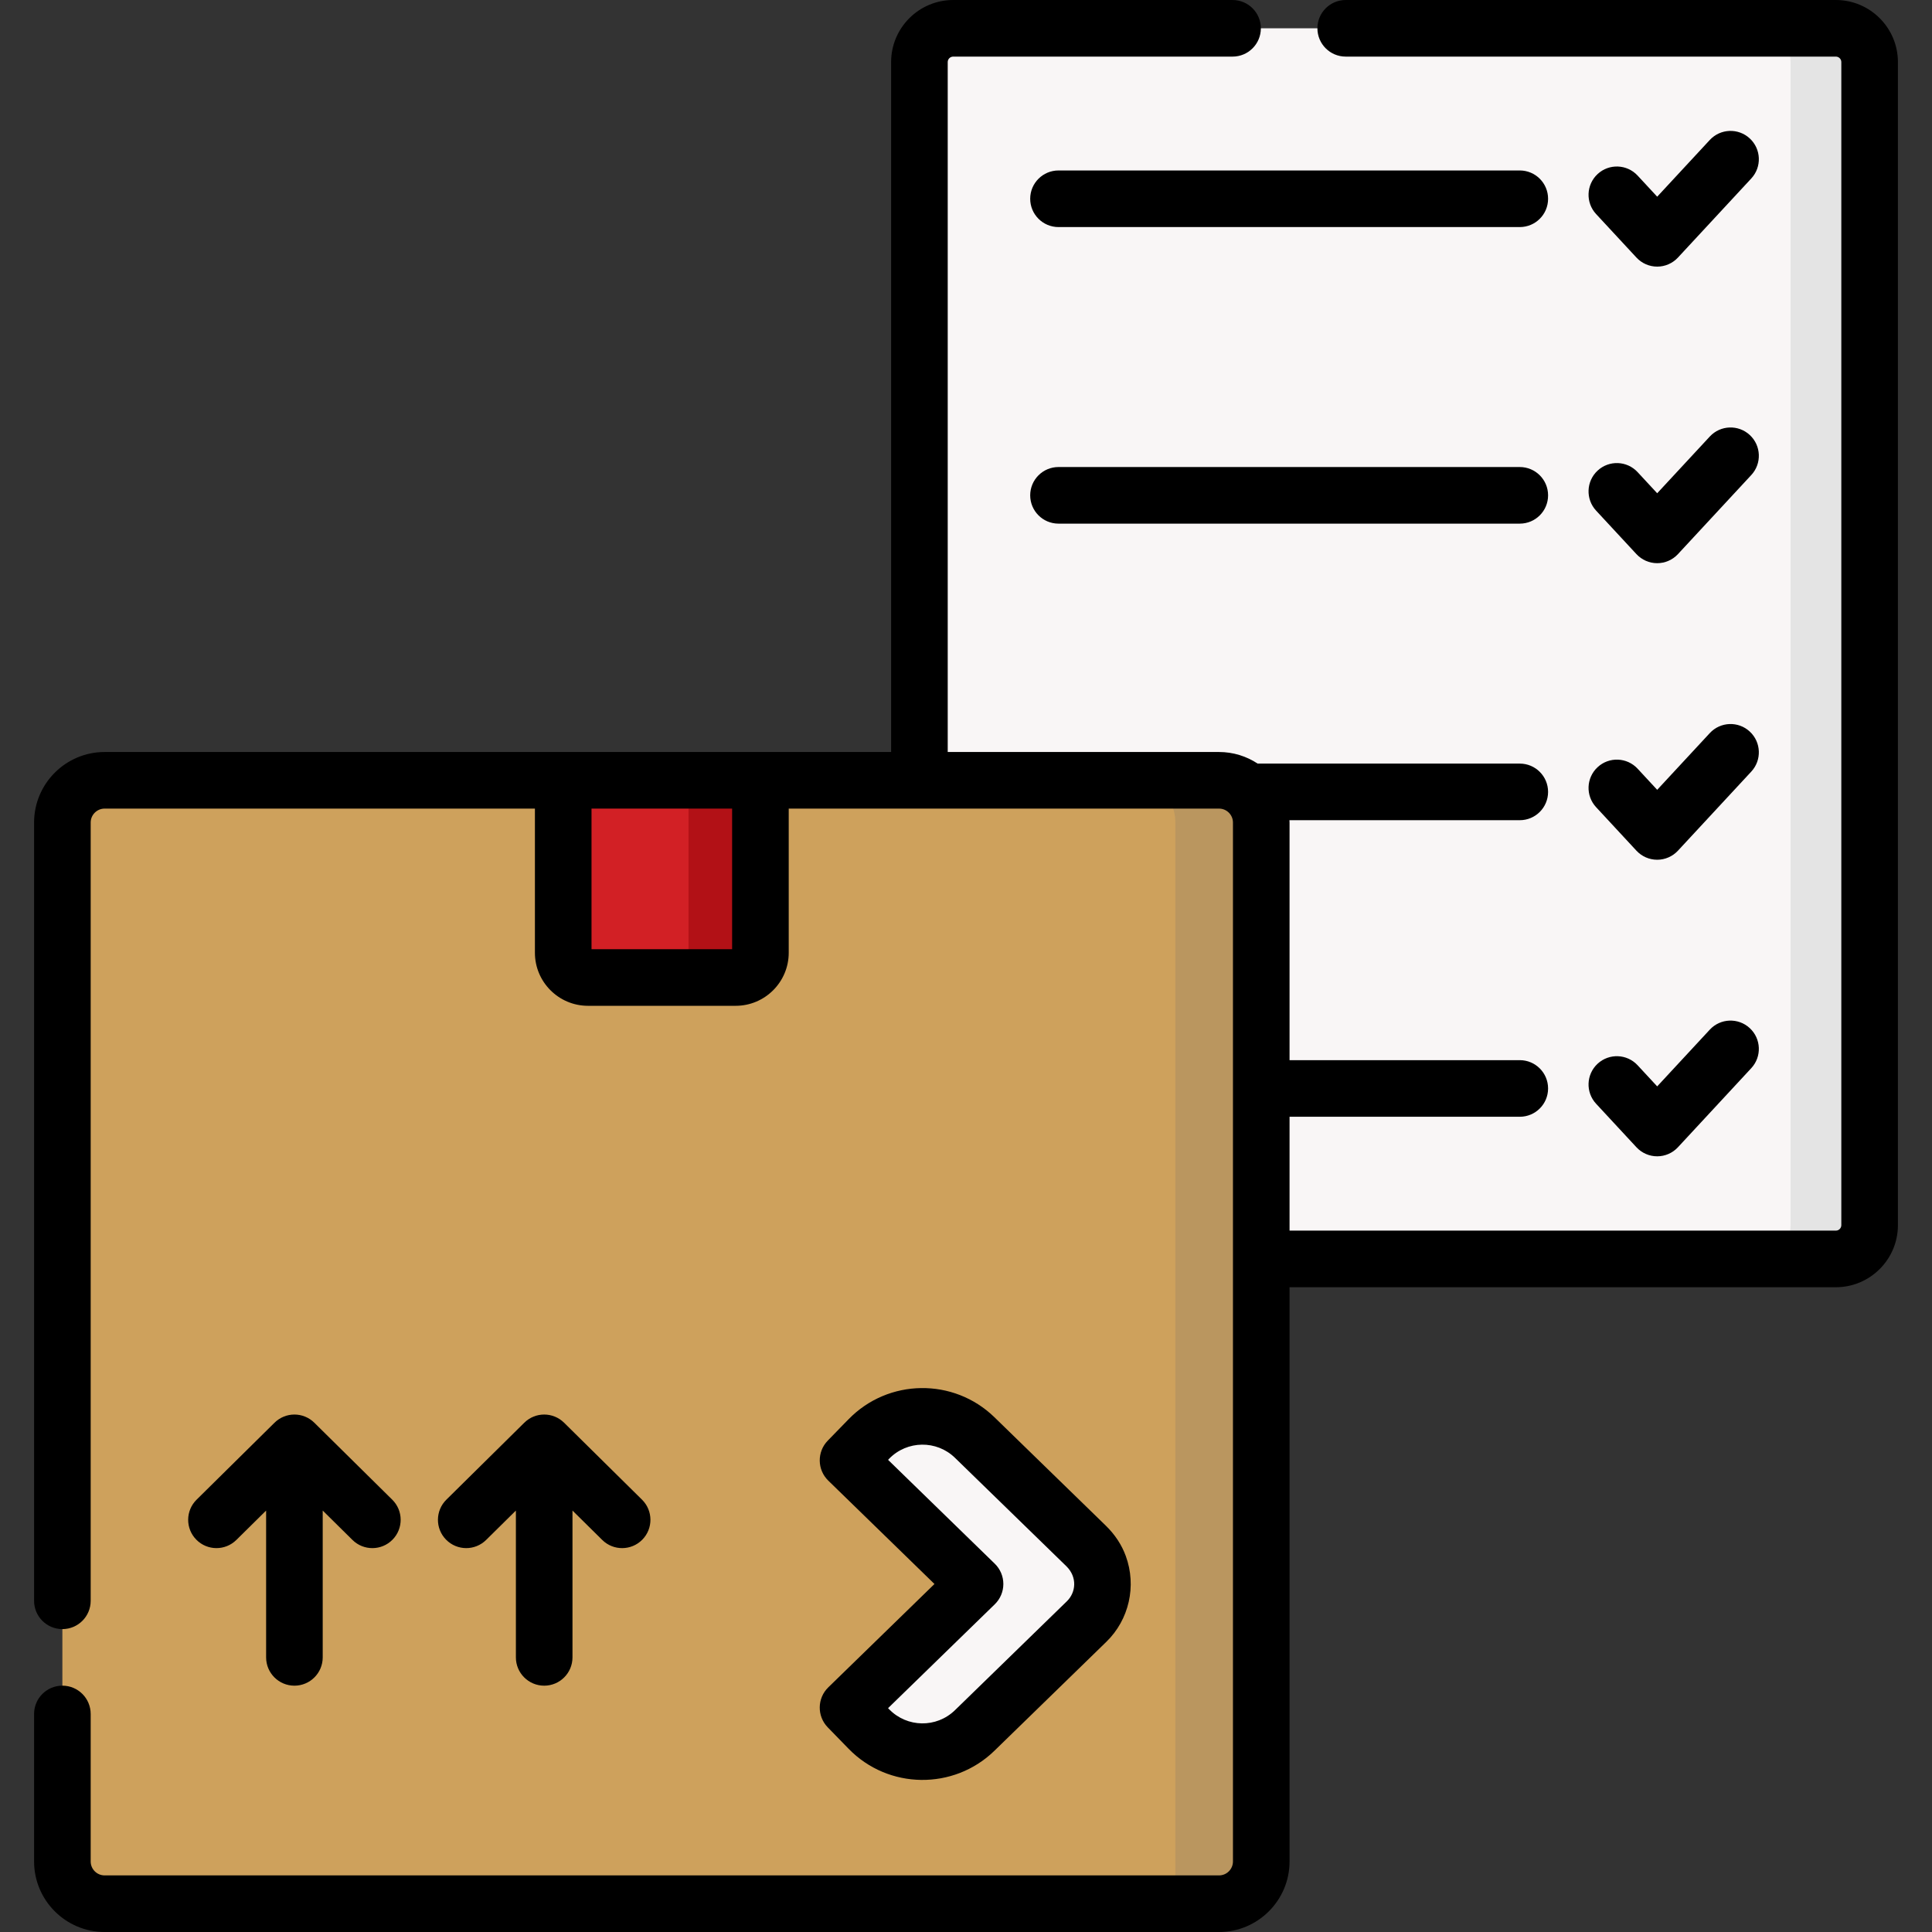 <?xml version="1.0"?>
<svg xmlns="http://www.w3.org/2000/svg" xmlns:xlink="http://www.w3.org/1999/xlink" xmlns:svgjs="http://svgjs.com/svgjs" version="1.1" width="512" height="512" x="0" y="0" viewBox="0 0 512 512" style="enable-background:new 0 0 512 512" xml:space="preserve" class=""><rect x="0" y="0" width="512" height="512" fill="#333333" stroke="none"/><g><g xmlns="http://www.w3.org/2000/svg"><path d="m486.515 333.628h-233.905c-4.945 0-8.954-4.009-8.954-8.954v-308.22c0-4.945 4.009-8.954 8.954-8.954h233.905c4.945 0 8.954 4.009 8.954 8.954v308.22c0 4.945-4.009 8.954-8.954 8.954z" fill="#f9f6f6" data-original="#f9f6f6" style="" class=""/><path d="m486.515 7.5h-20.948c4.945 0 8.954 4.009 8.954 8.954v308.219c0 4.945-4.009 8.954-8.954 8.954h20.948c4.945 0 8.954-4.009 8.954-8.954v-308.219c0-4.945-4.009-8.954-8.954-8.954z" fill="#e4e4e4" data-original="#dddaec" style="" class=""/><path d="m323.05 504.5h-295.324c-6.182 0-11.194-5.012-11.194-11.194v-275.325c0-6.182 5.012-11.194 11.194-11.194h295.324c6.182 0 11.194 5.012 11.194 11.194v275.325c0 6.182-5.011 11.194-11.194 11.194z" fill="#cea15c" data-original="#ffd064" style="" class=""/><path d="m300.466 206.787c6.081 0 11.011 4.93 11.011 11.011v286.702h11.573c6.182 0 11.194-5.012 11.194-11.194v-275.325c0-6.182-5.012-11.194-11.194-11.194z" fill="#ba965f" data-original="#ffc250" style="" class=""/><g><path d="m230.264 458.21-5.524-5.675 33.656-32.76-33.656-32.76 5.524-5.675c7.639-7.849 20.195-8.018 28.043-.379l29.496 28.71c1.529 1.489 2.774 3.268 3.504 5.273 1.94 5.328.493 11.044-3.339 14.774l-29.661 28.871c-7.849 7.639-20.404 7.47-28.043-.379z" fill="#f9f6f6" data-original="#f9f6f6" style="" class=""/></g><path d="m194.959 259.047h-39.141c-3.623 0-6.56-2.937-6.56-6.559v-45.701h52.26v45.701c0 3.623-2.937 6.559-6.559 6.559z" fill="#d22025" data-original="#26457d" style="" class=""/><path d="m182.465 206.787v45.701c0 3.623-2.937 6.559-6.559 6.559h19.053c3.623 0 6.559-2.937 6.559-6.559v-45.701z" fill="#b21116" data-original="#21386b" style="" class=""/><g><path d="m402.758 45.175h-122.245c-4.143 0-7.5 3.357-7.5 7.5s3.357 7.5 7.5 7.5h122.245c4.143 0 7.5-3.357 7.5-7.5s-3.358-7.5-7.5-7.5z" fill="#000000" data-original="#000000" style="" class=""/><path d="m439.173 70.657c2.087 0 4.08-.87 5.499-2.4l19.439-20.964c2.816-3.037 2.638-7.782-.399-10.599s-7.783-2.639-10.599.399l-13.94 15.033-5.192-5.599c-2.815-3.036-7.562-3.217-10.599-.399-3.037 2.816-3.216 7.562-.399 10.599l10.691 11.529c1.419 1.531 3.412 2.401 5.499 2.401z" fill="#000000" data-original="#000000" style="" class=""/><path d="m402.758 123.768h-122.245c-4.143 0-7.5 3.357-7.5 7.5s3.357 7.5 7.5 7.5h122.245c4.143 0 7.5-3.357 7.5-7.5s-3.358-7.5-7.5-7.5z" fill="#000000" data-original="#000000" style="" class=""/><path d="m422.982 135.319 10.691 11.529c1.419 1.53 3.412 2.4 5.499 2.4s4.08-.87 5.499-2.4l19.439-20.963c2.816-3.037 2.638-7.782-.399-10.599s-7.783-2.639-10.599.399l-13.94 15.032-5.192-5.599c-2.815-3.036-7.562-3.217-10.599-.399-3.036 2.818-3.215 7.563-.399 10.6z" fill="#000000" data-original="#000000" style="" class=""/><path d="m422.982 213.912 10.691 11.529c1.419 1.53 3.412 2.4 5.499 2.4s4.08-.87 5.499-2.4l19.439-20.964c2.816-3.037 2.638-7.782-.399-10.599s-7.783-2.639-10.599.399l-13.94 15.033-5.192-5.599c-2.815-3.037-7.562-3.217-10.599-.399-3.036 2.818-3.215 7.563-.399 10.6z" fill="#000000" data-original="#000000" style="" class=""/><path d="m422.981 292.504 10.691 11.53c1.42 1.53 3.412 2.4 5.5 2.4 2.087 0 4.08-.87 5.499-2.4l19.439-20.964c2.816-3.037 2.638-7.782-.399-10.599s-7.783-2.64-10.599.399l-13.94 15.033-5.191-5.6c-2.817-3.037-7.562-3.216-10.6-.4-3.036 2.818-3.216 7.564-.4 10.601z" fill="#000000" data-original="#000000" style="" class=""/><path d="m78.022 446.723c4.143 0 7.5-3.357 7.5-7.5v-38.909l7.889 7.79c2.946 2.911 7.696 2.88 10.606-.067s2.88-7.695-.067-10.606l-20.658-20.4c-2.92-2.885-7.618-2.884-10.54.001l-20.656 20.4c-2.947 2.91-2.978 7.659-.066 10.605 2.91 2.948 7.659 2.977 10.605.066l7.888-7.789v38.909c-.001 4.142 3.357 7.5 7.499 7.5z" fill="#000000" data-original="#000000" style="" class=""/><path d="m144.214 446.723c4.143 0 7.5-3.357 7.5-7.5v-38.909l7.889 7.79c2.946 2.911 7.696 2.88 10.606-.067s2.88-7.695-.067-10.606l-20.658-20.4c-2.92-2.885-7.618-2.884-10.54.001l-20.656 20.4c-2.947 2.91-2.978 7.659-.066 10.605 2.909 2.948 7.659 2.977 10.605.066l7.888-7.789v38.909c-.001 4.142 3.356 7.5 7.499 7.5z" fill="#000000" data-original="#000000" style="" class=""/><path d="m219.366 457.767 5.523 5.675c10.509 10.797 27.846 11.035 38.648.521l29.661-28.87c6.022-5.86 8.046-14.776 5.156-22.714 0-.001-.001-.001-.001-.001-1.086-2.984-2.877-5.703-5.32-8.081-5.744-5.591-8.429-8.205-9.583-9.328-.012-.011-.022-.021-.033-.032l-19.88-19.35c-10.798-10.513-28.138-10.278-38.648.521l-5.523 5.675c-2.89 2.969-2.825 7.717.143 10.605l28.135 27.387-28.135 27.386c-2.968 2.889-3.032 7.637-.143 10.606zm44.262-32.618c1.45-1.411 2.269-3.35 2.269-5.374s-.818-3.963-2.269-5.374l-28.282-27.53.292-.3c4.744-4.872 12.566-4.979 17.438-.235l19.499 18.978c.012.013.025.025.038.037l9.96 9.695c2.976 2.896 2.572 6.956.165 9.298l-29.662 28.871c-4.898 4.768-12.692 4.638-17.438-.236l-.292-.3z" fill="#000000" data-original="#000000" style="" class=""/><path d="m486.515 0h-129.887c-4.143 0-7.5 3.357-7.5 7.5s3.357 7.5 7.5 7.5h129.887c.802 0 1.454.652 1.454 1.454v308.22c0 .802-.652 1.454-1.454 1.454h-144.771v-30.176h61.014c4.143 0 7.5-3.357 7.5-7.5s-3.357-7.5-7.5-7.5h-61.014v-62.971c0-.21-.025-.413-.031-.621h61.045c4.143 0 7.5-3.357 7.5-7.5s-3.357-7.5-7.5-7.5h-69.466c-2.944-1.937-6.46-3.073-10.241-3.073h-71.896v-182.833c0-.802.652-1.454 1.454-1.454h74.032c4.143 0 7.5-3.357 7.5-7.5s-3.357-7.5-7.5-7.5h-74.032c-9.073 0-16.454 7.381-16.454 16.454v182.833h-208.429c-10.308 0-18.694 8.387-18.694 18.694v206.248c0 4.143 3.357 7.5 7.5 7.5s7.5-3.357 7.5-7.5v-206.248c0-2.037 1.657-3.694 3.694-3.694h114.032v38.201c0 7.753 6.307 14.06 14.06 14.06h39.142c7.753 0 14.06-6.307 14.06-14.06v-38.201h114.032c2.036 0 3.693 1.657 3.693 3.694v275.324c0 2.037-1.657 3.694-3.693 3.694h-295.326c-2.037 0-3.694-1.657-3.694-3.694v-39.089c0-4.143-3.357-7.5-7.5-7.5s-7.5 3.357-7.5 7.5v39.089c0 10.308 8.387 18.694 18.694 18.694h295.325c10.308 0 18.693-8.387 18.693-18.694v-152.177h144.771c9.073 0 16.454-7.381 16.454-16.454v-308.22c0-9.073-7.381-16.454-16.454-16.454zm-292.496 251.548h-37.261v-37.261h37.261z" fill="#000000" data-original="#000000" style="" class=""/></g></g></g></svg>
